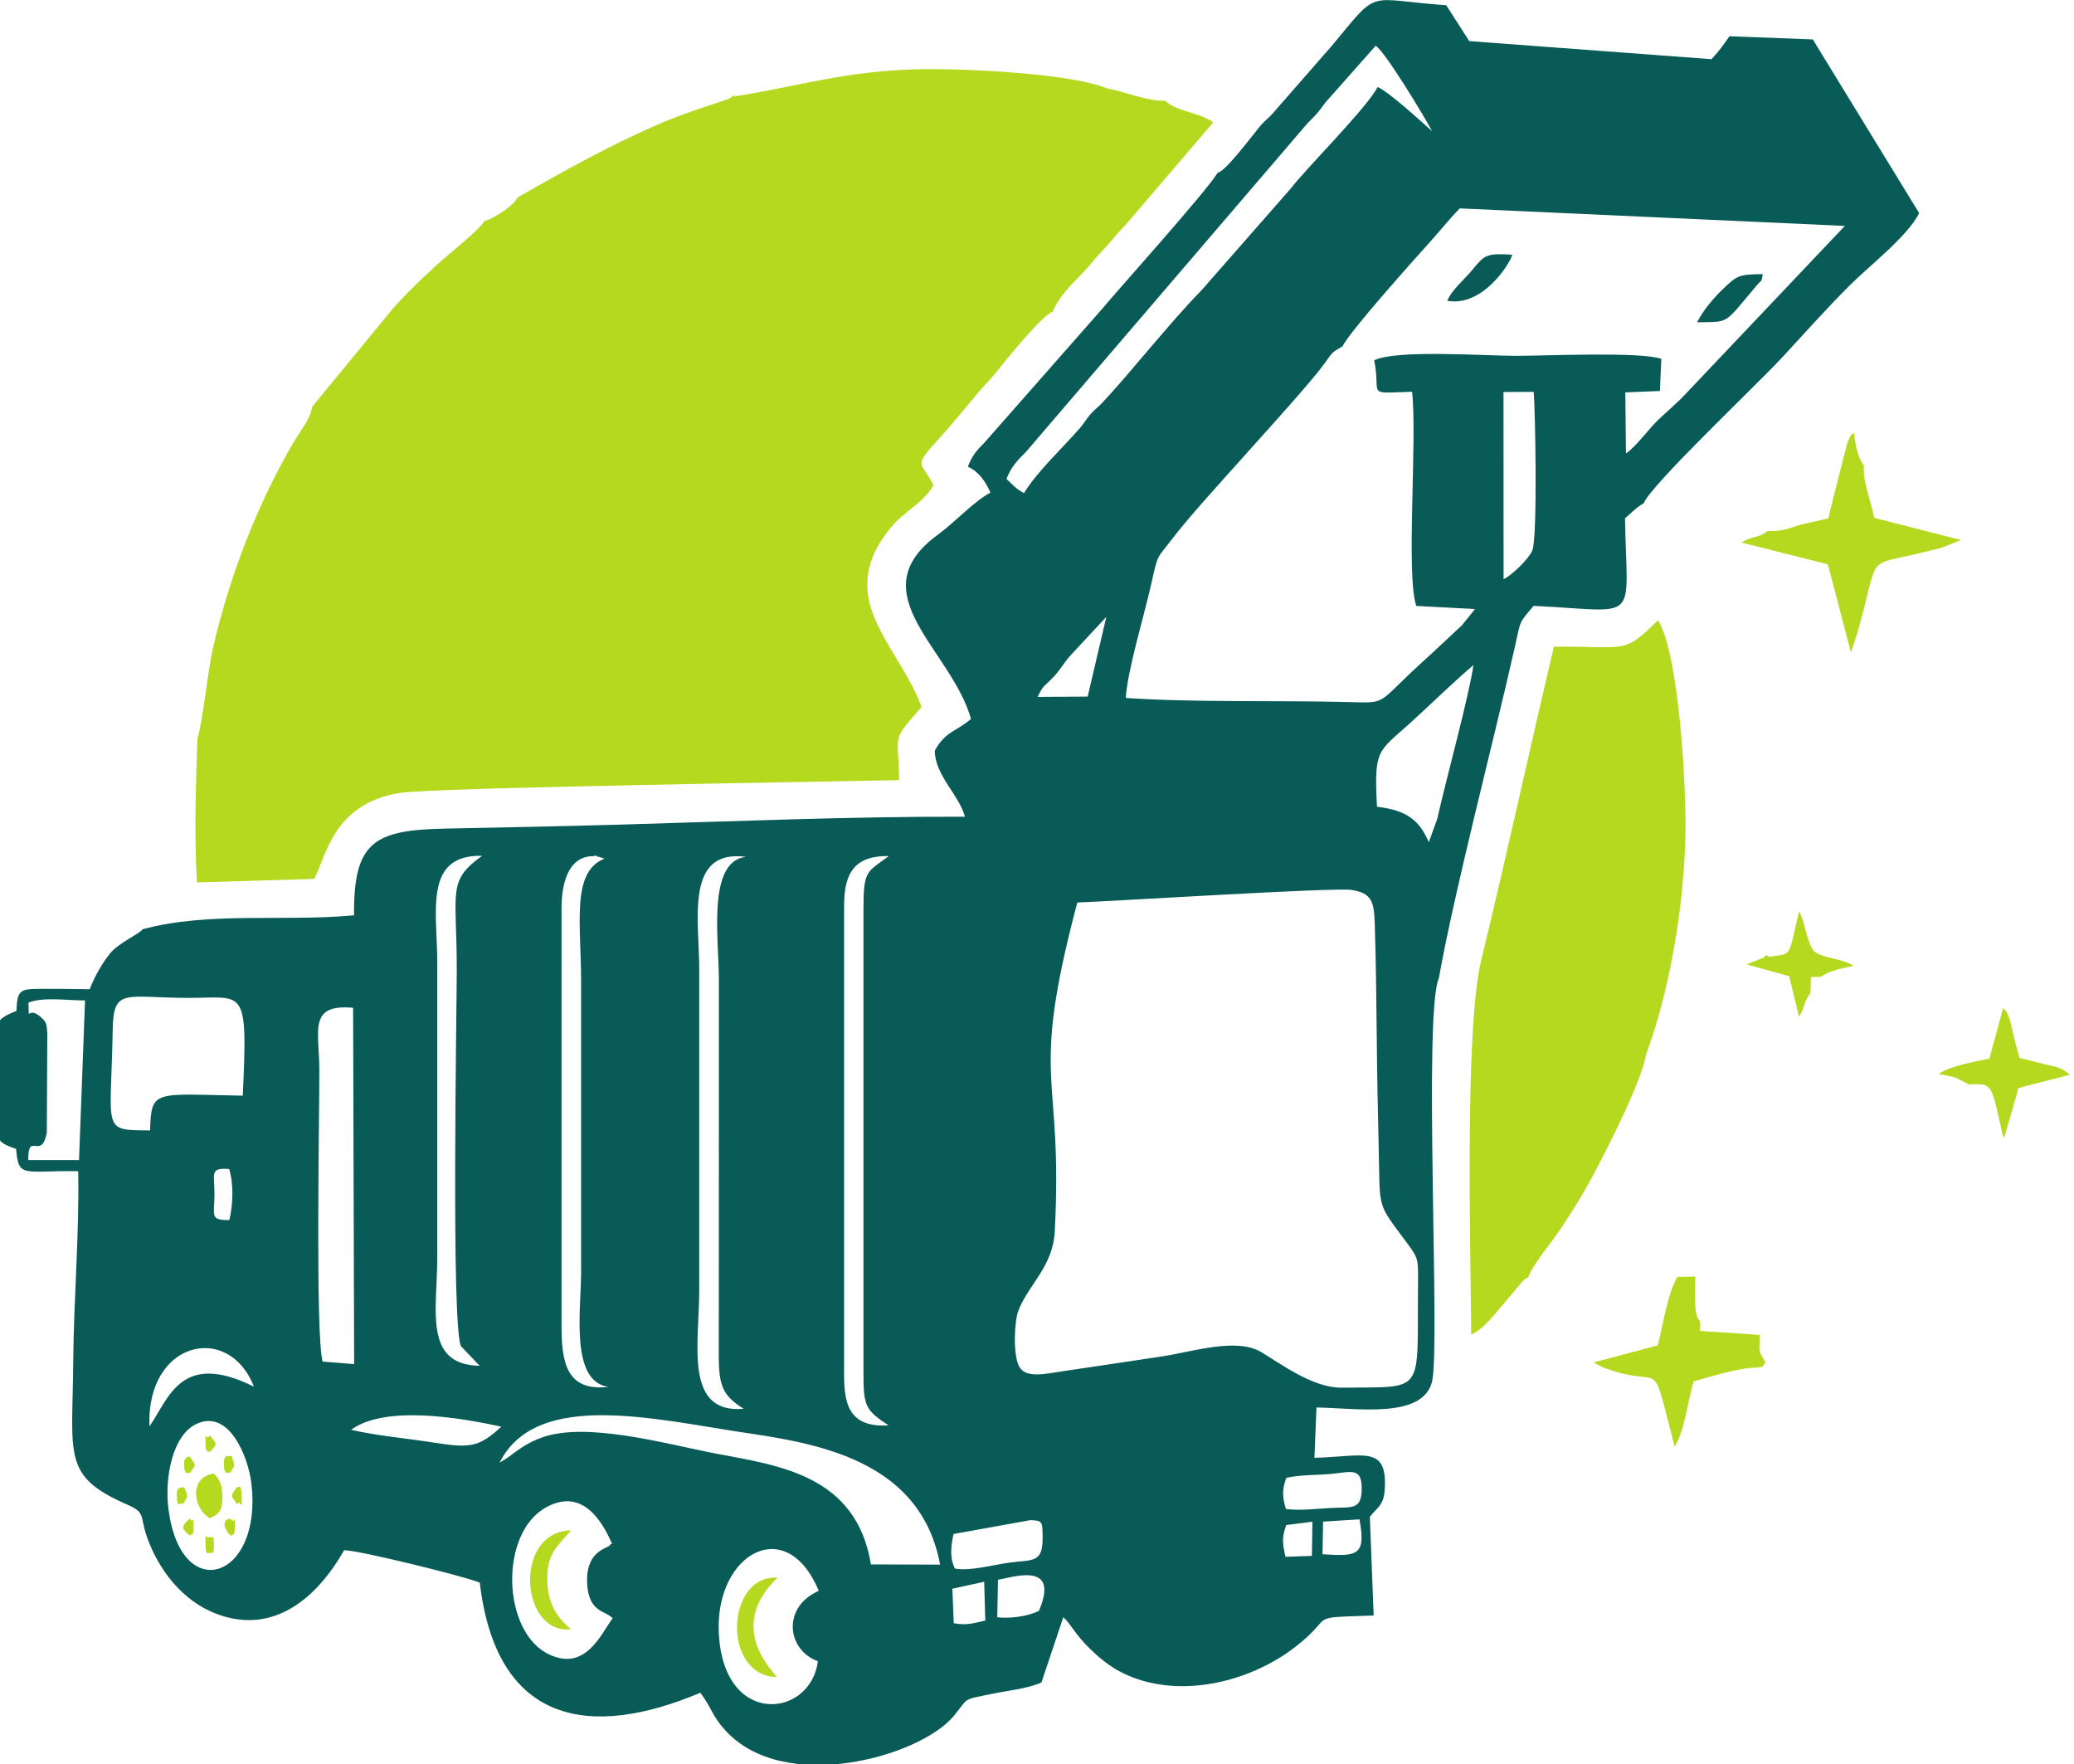 <?xml version="1.0" encoding="UTF-8"?>
<!DOCTYPE svg PUBLIC "-//W3C//DTD SVG 1.1//EN" "http://www.w3.org/Graphics/SVG/1.1/DTD/svg11.dtd">
<!-- Creator: CorelDRAW 2021 (64-Bit) -->
<svg xmlns="http://www.w3.org/2000/svg" xml:space="preserve" width="0.261in" height="0.222in" version="1.1" style="shape-rendering:geometricPrecision; text-rendering:geometricPrecision; image-rendering:optimizeQuality; fill-rule:evenodd; clip-rule:evenodd"
viewBox="0 0 261.42 222.43"
 xmlns:xlink="http://www.w3.org/1999/xlink"
 xmlns:xodm="http://www.corel.com/coreldraw/odm/2003">
 <defs>
  <style type="text/css">
   <![CDATA[
    .fil1 {fill:#085B57}
    .fil0 {fill:#B5D91F}
   ]]>
  </style>
 </defs>
 <g id="Layer_x0020_1">
  <g id="_2062311087216">
   <path class="fil0" d="M28.98 185.68c0.75,-1.25 0.55,-0.73 0.2,-2.15 -0.33,0.16 -1.1,-0.43 -0.99,1.28 0.08,1.31 0.54,0.72 0.79,0.87z"/>
   <path class="fil0" d="M23.05 189.61c0.7,-1.27 0.64,-0.82 0.11,-2.15 -0.32,0.17 -0.99,-0.18 -0.91,1.2 0.09,1.63 0.35,0.65 0.8,0.94z"/>
   <path class="fil0" d="M30.42 188.33c-0.05,-1.42 -0.52,-0.75 -0.59,-0.83 -0.95,1.25 -0.71,0.97 0,2.11 0.59,-0.64 0.7,1.34 0.59,-1.28z"/>
  </g>
  <g id="_2062311085776">
   <path class="fil0" d="M97.92 211.43c-0.35,-0.63 -6.53,-6.22 0.08,-12.54 -6.53,-0.41 -7.07,12.38 -0.08,12.54z"/>
   <path class="fil0" d="M71.95 205.4c-1.53,-1.28 -2.8,-2.92 -2.96,-5.68 -0.18,-3.24 0.73,-4.28 2.3,-6.03 0.65,-0.72 0.13,-0.08 0.63,-0.77 -7.31,0.23 -6.35,13.2 0.02,12.48z"/>
   <path class="fil0" d="M26.94 185.77c-3.12,0.39 -2.74,4.34 -0.51,5.64 1.22,-0.62 1.57,-0.96 1.57,-2.72 -0,-1.5 -0.38,-2.2 -1.06,-2.92z"/>
  </g>
  <path class="fil0" d="M226.8 66.19c-1.44,0.51 -2.37,0.83 -3.98,0.75 -1.02,0.89 -1.99,0.63 -3.28,1.46l10.89 2.74 2.91 11.13 0.88 -2.71c2.78,-9.96 0.81,-8.11 7.86,-9.85 0.91,-0.23 1.74,-0.4 2.73,-0.66l2.4 -0.97 -10.95 -2.8c-0.38,-2.2 -1.44,-4.42 -1.3,-6.6 -0.84,-1.11 -1.06,-2.78 -1.26,-4.13 -0.61,0.66 -0.13,-0.26 -0.81,1.27l-1.05 4.08c-0.43,1.7 -0.94,3.65 -1.34,5.45l-3.72 0.84zm-5.28 106.23c1.39,-0.36 0.14,0.41 1.04,-0.67 -1.06,-1.79 -0.71,-1.33 -0.71,-3.46l-7.56 -0.5c0.29,-2.91 -0.86,0.8 -0.57,-6.86l-2.28 0.05c-1.28,2.31 -1.77,5.97 -2.46,8.63l-8.06 2.14c0.08,0.07 0.21,0.14 0.27,0.17l0.85 0.45c8.03,3.08 5.84,-2.34 9.07,10 1.27,-2 1.59,-5.48 2.39,-8.22 2.32,-0.64 5.79,-1.76 8.02,-1.73zm1.47 -51.8l-0.24 -0.21c-0.1,0.08 -0.26,0.05 -0.32,0.21 -0.06,0.15 -0.24,0.15 -0.31,0.19l-1.94 0.77 5.37 1.49 1.24 5.11c0.76,-1.16 0.54,-1.87 1.44,-2.97l0.06 -2.03 1.27 -0.05c1.19,-0.82 2.63,-1.03 4.11,-1.37 -1.51,-0.99 -3.8,-0.87 -5,-1.85 -0.93,-1.1 -1.12,-3.81 -1.87,-4.99 -1.47,5.97 -0.74,5.24 -3.81,5.7zm25.22 16.11c3.19,-0.23 2.79,0.06 4.35,6.72 0.07,-0.09 0.16,-0.35 0.18,-0.3l1.34 -4.63c0.64,-1.79 -0.22,-1.07 1.32,-1.61l5.54 -1.41c-1.1,-0.99 -1.74,-0.99 -3.2,-1.34l-3.15 -0.8c-0.37,-1.3 -0.61,-2.17 -0.87,-3.36 -0.27,-1.2 -0.5,-2.43 -1.2,-2.89l-1.73 6.35c-1.78,0.36 -5.04,0.95 -6.39,1.93 0.74,0.14 1.57,0.3 2.2,0.49l1.61 0.84zm-155.7 -124.56l0.1 -0.26c-0.41,0.35 -0.22,0.25 -0.87,0.59l-2.91 0.97c-1.15,0.38 -2.36,0.8 -3.74,1.33 -8.53,3.32 -19.55,9.97 -19.85,10.07 -0.55,1.18 -3.34,2.81 -4.21,3 -0.7,1.21 -4.63,4.24 -6.02,5.54 -2.1,1.96 -3.6,3.33 -5.52,5.49l-10.17 12.38c-0.22,1.56 -1.57,3.13 -2.45,4.65 -4.58,7.91 -7.94,16.68 -10.02,25.58 -0.72,3.08 -1.31,9.44 -2.01,11.67 -0.19,6.37 -0.41,11.57 -0.05,18.07l14.77 -0.45c1.48,-2.54 2.24,-9.48 10.81,-10.84 4.3,-0.68 55.97,-1.44 62.97,-1.61 -0.18,-6.29 -0.93,-4.85 2.8,-9.22 -1.56,-4.72 -6.54,-9.88 -6.81,-14.81 -0.2,-3.48 1.41,-5.87 2.93,-7.79 1.61,-2.02 4.14,-3.12 5.4,-5.35 -1.57,-3.26 -2.82,-2.02 1.11,-6.35 1.55,-1.72 3.19,-3.76 4.47,-5.28 0.87,-1.04 1.56,-1.65 2.39,-2.7 0.92,-1.19 5.83,-7.23 7.06,-7.56 1.13,-2.63 3.26,-4.11 4.99,-6.24 0.86,-1.06 1.72,-1.83 2.59,-2.92 0.74,-0.92 1.65,-1.76 2.3,-2.59l10.36 -12.11c-1.8,-1.31 -4.63,-1.33 -6.07,-2.74 -2.26,0.09 -4.95,-1.11 -7.31,-1.54 -4.5,-1.89 -17.97,-2.54 -23.72,-2.42 -9.26,0.2 -15.03,2.11 -23.3,3.44zm100.15 148.85c0.29,-1.21 3.17,-4.72 4.29,-6.42 1.66,-2.51 2.8,-4.39 4.12,-6.89 1.54,-2.91 5.98,-11.61 6.43,-14.77 2.88,-7.74 4.64,-17.77 4.95,-26.86 0.22,-6.33 -0.78,-23.7 -3.44,-27.89 -4.46,4.44 -3.98,3.22 -13.13,3.34 -3.05,12.94 -6.02,26.59 -9.16,39.52 -2.11,8.68 -1.33,36.63 -1.26,47.21 1.36,-0.62 2.61,-2.13 3.61,-3.33l2.74 -3.25c0.76,-0.7 -0.28,0 0.86,-0.67z"/>
  <g id="_2062311100560">
   <path class="fil1" d="M120.21 204.63l-0.17 -4.34 4.01 -0.88 0.14 4.89c-1.51,0.35 -2.43,0.64 -3.98,0.33zm10.73 -1.54c-1.49,0.71 -3.61,0.97 -5.24,0.8l0.09 -4.74c1.71,-0.24 7.9,-2.46 5.16,3.93zm-27.86 6.35c-0.92,7.21 -12.09,8.39 -12.5,-3.84 -0.33,-9.76 8.54,-14.8 12.61,-5.06l-0.58 0.31c-4,2.19 -3.3,7.2 0.47,8.58zm59.06 -17.18l3.3 -0.42 -0.07 4.31 -3.33 0.11c-0.39,-1.74 -0.47,-2.41 0.1,-4.01zm-41.79 5.48c-0.63,-1.32 -0.53,-2.6 -0.17,-4.35l9.7 -1.75c1.5,0.08 1.52,0.12 1.54,2.11 0.04,3.38 -1.21,2.83 -4.26,3.26 -2.17,0.3 -4.93,1.09 -6.81,0.73zm46.36 -1.8l0.07 -4.11 4.59 -0.29c0.83,4.52 -0.18,4.71 -4.65,4.4zm-89.5 8.05c-1.53,2.12 -3.44,6.72 -8,4.59 -5.96,-2.78 -6.37,-15.32 -0.35,-18.58 4.53,-2.46 7.04,1.78 8.26,4.61 -0.07,0.06 -0.2,0.04 -0.23,0.16 -0.12,0.41 -2.95,0.56 -2.91,4.48 0.04,3.59 1.82,3.78 2.74,4.38l0.5 0.37zm-56 -13.62c-0.56,-4.24 0.58,-9.39 3.4,-10.8 4.17,-2.09 6.62,4 7.04,7.39 1.47,12.15 -8.85,15.47 -10.43,3.41zm140.88 -0.13c-0.46,-1.64 -0.5,-2.32 0.05,-3.93 1.74,-0.39 3.57,-0.33 5.35,-0.47 2.77,-0.22 4.22,-1.03 4.16,1.97 -0.04,2.57 -1.33,2.17 -3.72,2.29 -1.96,0.09 -3.92,0.37 -5.84,0.14zm-99.14 -5.85c4.71,-9.36 19.99,-5.35 31.58,-3.67 9.68,1.42 21.63,3.95 23.96,16.53l-8.72 -0.03c-1.84,-11.27 -11.63,-12.47 -19.44,-13.95 -6.29,-1.2 -16.48,-4.13 -22.15,-2.01 -2.65,0.99 -3.5,2.19 -5.23,3.13zm0.21 -4.53c-2.9,2.72 -4.13,2.69 -8.74,1.97 -3.28,-0.51 -7.17,-0.86 -10.19,-1.58 4.29,-3.15 13.82,-1.52 18.93,-0.39zm-44.36 -0.04c-0.43,-10.76 10.01,-13.17 13.17,-5.01 -9.28,-4.61 -10.75,1.59 -13.17,5.01zm25.68 -52.78l0.13 44.93 -3.98 -0.32c-0.9,-3.54 -0.41,-29.58 -0.41,-36.77 0,-4.94 -1.46,-8.34 4.27,-7.83zm91.3 -13.26c4.31,-0.15 32.38,-1.92 34.56,-1.59 2.5,0.38 2.85,1.4 2.95,4.04 0.16,4.83 0.21,9.81 0.26,14.65 0.04,4.72 0.14,9.45 0.25,14.17 0.17,7.5 -0.24,6.53 3.42,11.46 1.62,2.19 1.56,2.11 1.53,5.47 -0.13,14.02 1.03,12.81 -9.57,12.96 -3.61,0.06 -7.54,-2.88 -10.17,-4.47 -3.15,-1.9 -8.71,-0.04 -12.6,0.54 -4.13,0.61 -8.31,1.26 -12.52,1.87 -2.06,0.3 -4.6,0.94 -5.43,-0.61 -0.78,-1.44 -0.63,-5.69 -0.09,-7.06 1.3,-3.33 4.35,-5.52 4.58,-9.98 1.09,-20.7 -3.3,-18.21 2.84,-41.45zm-106.93 33.59c0.58,1.87 0.5,4.51 0.02,6.44 -2.51,0.03 -1.87,-0.56 -1.87,-3.26 0,-2.59 -0.64,-3.36 1.85,-3.18zm-9.98 -4.86c-6.19,-0.04 -4.92,0.18 -4.7,-12.74 0.09,-5.37 1.65,-3.95 9.72,-3.97 6.89,-0.01 7.32,-1.5 6.68,12.33 -11.24,-0.2 -11.53,-0.83 -11.69,4.38zm-8.95 3.74l-6.4 0c-0.04,-3.75 1.65,0.15 2.34,-3.46l0.06 -12.56c-0.08,-1.16 -0.1,-1.38 -0.8,-1.99 -1.81,-1.6 -1.48,0.98 -1.57,-1.84 1.87,-0.76 4.96,-0.26 7.13,-0.28l-0.76 20.13zm102.07 33.44c-5.97,0.39 -5.6,-4.09 -5.6,-7.96l0 -57.61c0,-4.22 1.46,-6.26 5.64,-6.2 -2.76,2.05 -3.2,1.75 -3.2,6.62l0 58.47c-0.01,4.29 0.24,4.76 3.17,6.69zm-18.26 -2.09c-7.56,0.69 -5.61,-8.32 -5.61,-14.77l0 -40.67c0,-6.26 -1.83,-15.16 5.89,-14.14 -4.93,0.55 -3.41,10.44 -3.41,15.41l-0.01 47.45c-0.02,3.8 0.51,5.1 3.14,6.72zm-17.09 -2.75c-5.25,0.56 -5.88,-3.02 -5.88,-7.78l0 -52.53c0,-2.71 0.62,-6.65 4.08,-6.61 1.43,0.02 -1.07,-0.22 0.67,0.1l0.67 0.22c-4.23,1.66 -2.95,8.16 -2.95,15.6l0 36.43c0,4.82 -1.43,13.82 3.41,14.56zm-16.16 -2.67c-7.17,-0.09 -5.39,-7.04 -5.39,-13.59l0 -37.28c0,-6.4 -1.75,-13.58 5.66,-13.42 -4.44,3.19 -3.2,4.4 -3.2,14.26 0,5.2 -0.71,45 0.53,47.56l2.14 2.25c0.06,0.05 0.17,0.14 0.26,0.22zm119.64 -66c-1.21,-2.72 -2.64,-4 -6.54,-4.48 -0.4,-7.28 0.13,-6.89 4.08,-10.46 2.66,-2.4 4.96,-4.71 8.08,-7.4 -0.54,3.86 -3.39,14.16 -4.56,19.38l-1.07 2.96zm-43.02 -18.36l-6.32 0.04c0.78,-1.58 0.76,-1.21 2.01,-2.52 0.89,-0.93 1.23,-1.67 2.05,-2.61l4.61 -4.96 -2.35 10.05zm52.44 -14.8l-0.01 -23.6 3.8 -0.02c0.2,1.67 0.52,18.43 -0.17,20.01 -0.48,1.11 -2.63,3.14 -3.62,3.61zm-16.31 -27.59c0.91,4.56 -1.24,4.13 4.77,3.96 0.68,5.95 -0.8,23.23 0.54,27l7.4 0.39 -1.65 2.05c-0.69,0.65 -1.06,0.99 -1.73,1.61 -1.26,1.18 -2.23,2.09 -3.52,3.26 -5.72,5.23 -4,4.93 -9.44,4.8 -9.04,-0.22 -18.77,0.08 -27.69,-0.51 0.15,-3.23 2.31,-10.41 3.15,-14.13 0.96,-4.29 0.7,-3.28 2.81,-6.07 3.31,-4.38 16.22,-18 19.1,-21.98 1.02,-1.41 0.86,-1.35 2.29,-2.17 0.61,-1.55 9.25,-11.21 10.9,-13.02 1.28,-1.42 2.48,-2.93 3.85,-4.35l48.56 2.21 -20.58 21.71c-1.58,1.54 -2.59,2.3 -3.68,3.5 -0.73,0.81 -2.39,2.88 -3.34,3.47l-0.08 -7.69 4.36 -0.18 0.18 -4.05c-2.66,-0.93 -14.71,-0.38 -18.22,-0.38 -4.18,0 -15.18,-0.81 -17.98,0.56zm-44.17 16.73c-1.11,-0.61 -1.41,-1.05 -2.2,-1.79 0.61,-1.56 1.39,-2.33 2.5,-3.45l35.19 -41.07c0.55,-0.65 0.89,-0.9 1.44,-1.52 0.62,-0.72 0.82,-1.15 1.51,-1.89l5.92 -6.68c1.26,0.85 6.17,9 7.11,10.78 -1.46,-1.31 -5.49,-4.98 -6.87,-5.57 -1.34,2.61 -9.09,10.34 -10.94,12.78l-11.29 12.87c-3.81,3.85 -8.99,10.44 -12.51,14.18 -0.61,0.65 -0.87,0.73 -1.49,1.45 -0.54,0.61 -0.76,1.07 -1.29,1.69 -2.22,2.57 -5.33,5.4 -7.06,8.21zm38.74 -56.29l-7.17 8.2c-0.74,0.88 -1.18,1.09 -1.87,1.93 -0.89,1.07 -4.31,5.66 -5.26,5.77 -1.48,2.44 -12.72,14.92 -14.62,17.22l-14.84 16.86c-0.89,0.87 -1.48,1.54 -2.05,2.98 1.44,0.67 2.23,1.89 2.85,3.27 -2.09,1.11 -4.47,3.73 -6.62,5.3 -10.13,7.39 1.71,14.45 4.17,23.24 -1.87,1.59 -3.24,1.56 -4.57,4 0.06,3.17 3.03,5.51 3.81,8.32 -14.29,-0.04 -29.22,0.59 -43.54,1 -7.33,0.21 -14.69,0.35 -22.03,0.5 -8.89,0.19 -11.55,1.63 -11.46,10.93 -8.75,0.83 -18.35,-0.5 -26.66,1.76 -0.43,0.62 -3,1.69 -4.1,3.04 -0.87,1.06 -1.97,2.89 -2.57,4.52 -2,-0.03 -4.07,-0.06 -6.07,-0.05 -2.67,0.02 -3.07,0.06 -3.17,2.78 -3.31,1.34 -2.48,1.48 -2.48,8.72 0,7.22 -0.83,7.59 2.44,8.68 0.3,3.76 0.91,2.7 7.83,2.81 0.15,7.87 -0.57,16.16 -0.63,24.09 -0.09,11.87 -1.43,14.36 6.89,17.98 2.25,0.99 1.51,1.41 2.37,3.93 1.43,4.17 4.5,8.2 8.84,9.82 7.26,2.72 12.71,-2.15 16.06,-8.04 1.94,0.03 15.12,3.27 17.1,4.09 2.11,17.88 13.92,19.76 27.81,13.88 1.44,1.89 1.41,2.83 3.15,4.74 7.4,8.16 24.51,3.33 28.78,-1.78 2,-2.39 0.91,-2.01 4.8,-2.81 1.89,-0.4 4.54,-0.66 6.28,-1.44l2.76 -8.24c1.08,1.03 1.44,2.11 3.31,3.94 1.04,1.02 2.45,2.25 4.13,3.08 6.9,3.42 15.91,1.26 21.72,-3.2 5.44,-4.18 1.07,-3.69 9.97,-4.03l-0.48 -12.44c0.96,-1.22 1.73,-1.43 1.87,-3.37 0.4,-5.8 -2.74,-4.2 -8.86,-4.07l0.26 -6.34c4.97,0.06 13.4,1.5 14.57,-3.26 1.07,-4.34 -1.13,-46.25 0.86,-50.87 1.99,-11.11 6.72,-29.1 9.55,-41.61 0.82,-3.65 0.5,-3.08 2.4,-5.32 13.59,0.65 11.75,2.46 11.52,-11.04 1.09,-0.92 1.3,-1.27 2.34,-1.88 1.07,-2.48 14.07,-14.73 17.46,-18.38 2.89,-3.12 5.62,-6.2 8.62,-9.19 2.42,-2.4 7.26,-6.16 8.67,-9.02l-13.19 -21.54c-0.02,-0.15 -0.13,-0.17 -0.21,-0.36l-10.52 -0.4c-0.85,1.2 -1.11,1.63 -2.26,2.89l-30.55 -2.28 -2.9 -4.52c-10.34,-0.73 -8.28,-2.28 -14.52,5.23z"/>
   <path class="fil1" d="M213.96 40.63c4.16,-0.09 3.23,0.39 7.52,-4.67 0.67,-0.8 0.53,-0.26 0.74,-1.4 -3.01,0.02 -3.24,0.18 -4.97,1.83 -1.07,1.01 -2.55,2.69 -3.3,4.24z"/>
   <path class="fil1" d="M182.44 37.92c4.44,0.8 7.87,-4.61 8.2,-5.81 -3.25,-0.21 -3.52,0.04 -5.02,1.89 -0.89,1.09 -2.71,2.65 -3.18,3.93z"/>
  </g>
  <path class="fil0" d="M29.56 192.51c-0.04,-2.23 0.17,-0.07 -0.58,-1.07 0,0 -1.62,0.17 0,2.15 0.2,-0.19 0.6,0.3 0.58,-1.08z"/>
  <path class="fil0" d="M23.89 185.72c0.83,-1.22 0.86,-0.8 0,-2.09 -0.01,0.01 -0.84,-0.13 -0.72,1.19 0.12,1.35 0.43,0.69 0.72,0.91z"/>
  <path class="fil0" d="M26.93 194.66c-0.04,-1.68 -0.11,-0.41 -0.5,-0.95 -0.48,0.54 -0.64,-1.07 -0.55,1.27 0.05,1.3 0.41,0.67 0.55,0.82 0.19,-0.23 0.54,0.52 0.5,-1.14z"/>
  <path class="fil0" d="M24.35 192.51c-0.02,-1.99 0.06,-0.19 -0.46,-1.07 -1.34,1.15 -0.85,1.4 0,2.16 0.41,-0.5 0.47,0.2 0.46,-1.09z"/>
  <path class="fil0" d="M26.44 183.06c1.05,-1.21 0.8,-0.95 0,-2.09 -0.73,0.87 -0.53,-1.19 -0.57,0.96 -0.02,1.38 0.39,0.94 0.57,1.13z"/>
 </g>
</svg>
